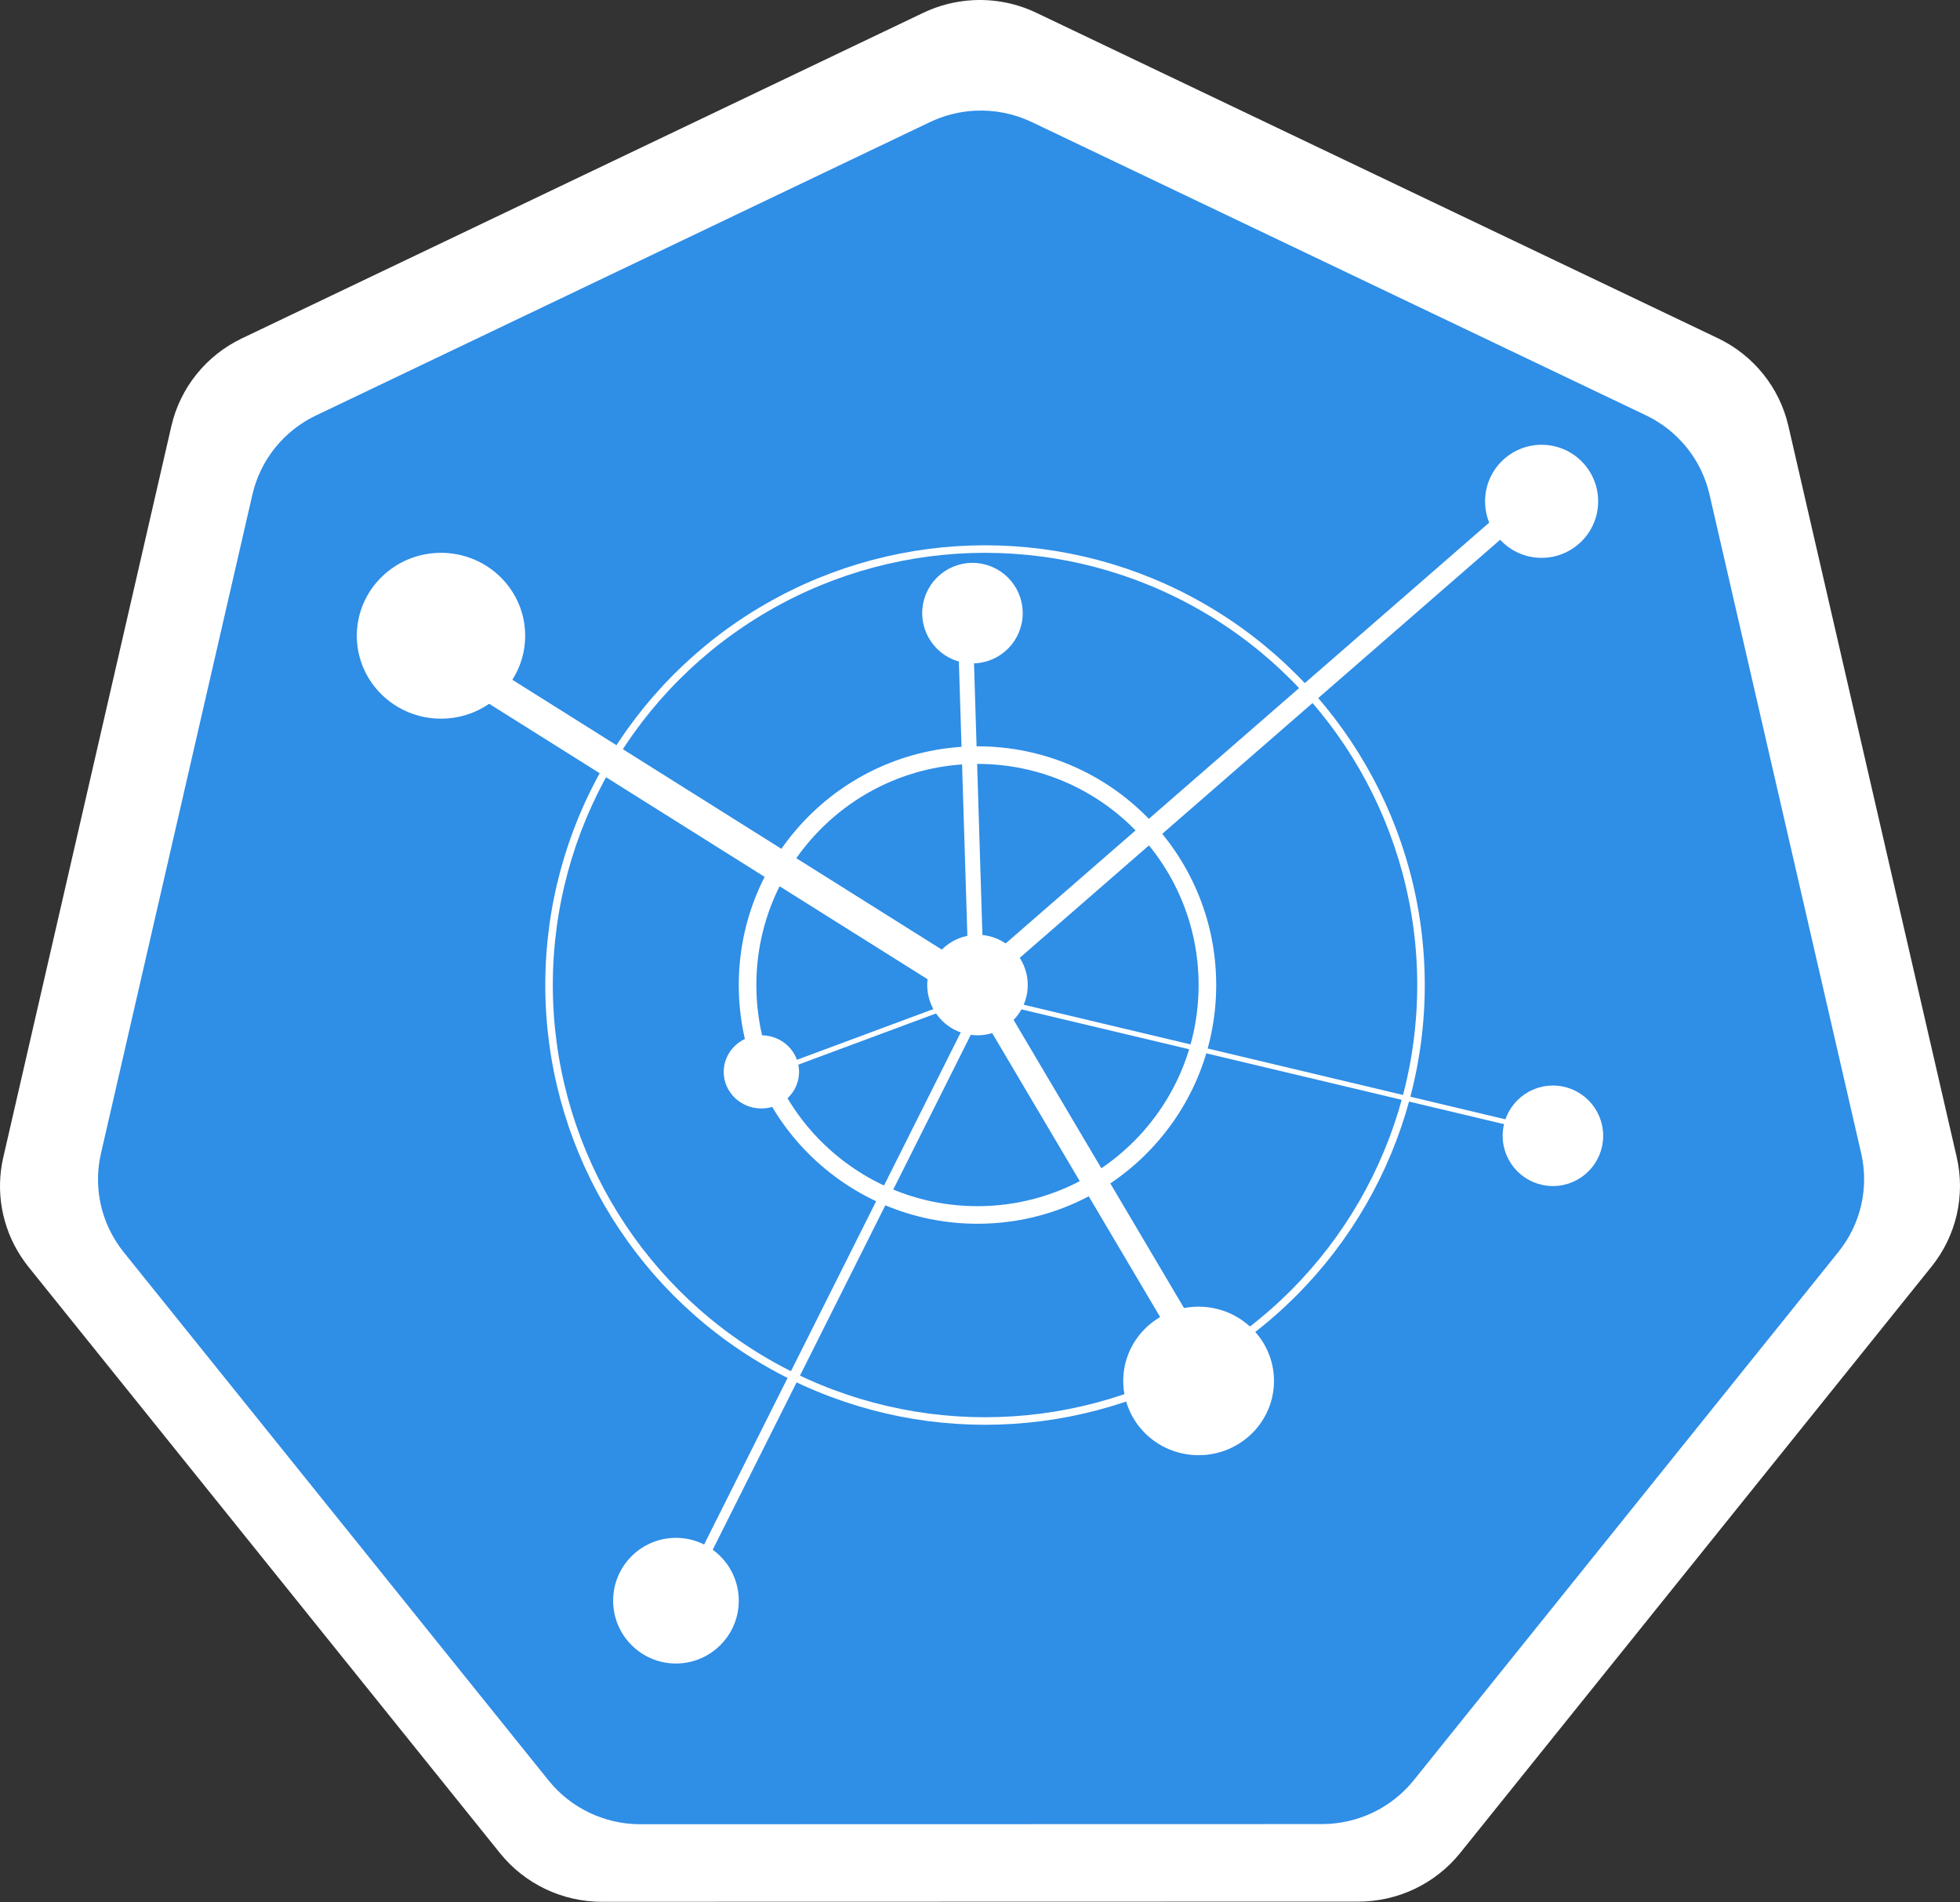 <svg width="780" height="757" viewBox="0 0 780 757" fill="none" xmlns="http://www.w3.org/2000/svg">
<rect x="0" y="0" width="780" height="757" fill="#333333" stroke="none"/>
<path d="M387.296 0.067C380.401 0.414 373.645 2.124 367.424 5.095L96.258 134.662C89.239 138.013 83.073 142.89 78.215 148.93C73.358 154.97 69.935 162.018 68.201 169.55L1.303 460.588C-0.242 467.294 -0.415 474.239 0.794 481.012C2.004 487.785 4.57 494.248 8.343 500.02C9.258 501.431 10.241 502.797 11.291 504.112L198.981 737.477C203.84 743.515 210.007 748.391 217.026 751.741C224.044 755.091 231.734 756.83 239.523 756.829L540.514 756.759C548.301 756.765 555.988 755.031 563.007 751.687C570.025 748.343 576.194 743.474 581.056 737.442L768.677 504.043C773.538 498.001 776.963 490.951 778.698 483.416C780.433 475.881 780.434 468.054 778.7 460.519L711.697 169.481C709.963 161.949 706.54 154.901 701.683 148.861C696.826 142.821 690.659 137.944 683.64 134.592L412.439 5.095C404.615 1.357 395.97 -0.372 387.296 0.067V0.067Z" fill="white"/>
<path d="M387.986 44.06C381.773 44.373 375.685 45.914 370.08 48.591L125.736 165.341C119.412 168.362 113.855 172.756 109.479 178.199C105.102 183.641 102.018 189.992 100.455 196.779L40.174 459.029C38.782 465.071 38.626 471.329 39.716 477.432C40.805 483.535 43.118 489.359 46.518 494.56C47.342 495.832 48.228 497.062 49.174 498.248L218.299 708.529C222.677 713.97 228.234 718.363 234.558 721.382C240.883 724.401 247.812 725.968 254.83 725.966L526.049 725.904C533.065 725.909 539.992 724.347 546.316 721.334C552.641 718.32 558.199 713.933 562.58 708.498L731.643 498.185C736.023 492.741 739.109 486.388 740.673 479.598C742.236 472.808 742.237 465.756 740.674 458.966L680.299 196.716C678.736 189.929 675.652 183.579 671.275 178.136C666.899 172.694 661.342 168.299 655.018 165.279L410.643 48.591C403.592 45.223 395.802 43.665 387.986 44.06V44.06Z" fill="#2F8EE6"/>
<circle cx="389" cy="392" r="18.5" fill="white" stroke="white" stroke-width="3"/>
<path d="M207.5 253C207.5 270.376 193.194 284.5 175.5 284.5C157.806 284.5 143.5 270.376 143.5 253C143.5 235.624 157.806 221.5 175.5 221.5C193.194 221.5 207.5 235.624 207.5 253Z" fill="white" stroke="white" stroke-width="3"/>
<path d="M316.5 426.559C316.5 433.729 310.498 439.618 303 439.618C295.502 439.618 289.5 433.729 289.5 426.559C289.5 419.389 295.502 413.5 303 413.5C310.498 413.5 316.5 419.389 316.5 426.559Z" fill="white" stroke="white" stroke-width="3"/>
<circle cx="613.5" cy="199.5" r="21" fill="white" stroke="white" stroke-width="3"/>
<circle cx="618" cy="452" r="18.5" fill="white" stroke="white" stroke-width="3"/>
<circle cx="387" cy="244" r="18.5" fill="white" stroke="white" stroke-width="3"/>
<circle cx="269" cy="637" r="23.5" fill="white" stroke="white" stroke-width="3"/>
<path d="M505.5 549.552C505.5 565.024 492.761 577.604 477 577.604C461.239 577.604 448.5 565.024 448.5 549.552C448.5 534.081 461.239 521.5 477 521.5C492.761 521.5 505.5 534.081 505.5 549.552Z" fill="white" stroke="white" stroke-width="3"/>
<line x1="387.922" y1="391.452" x2="611.374" y2="196.983" stroke="white" stroke-width="8"/>
<line x1="388.659" y1="394.563" x2="384.001" y2="244.093" stroke="white" stroke-width="6"/>
<line x1="391.231" y1="397.027" x2="618.231" y2="451.027" stroke="white" stroke-width="2"/>
<line x1="389.303" y1="391.924" x2="481.303" y2="547.454" stroke="white" stroke-width="10"/>
<line x1="390.896" y1="395.407" x2="303.348" y2="427.937" stroke="white" stroke-width="2"/>
<line x1="392.336" y1="395.366" x2="270.788" y2="637.896" stroke="white" stroke-width="4"/>
<line x1="395.967" y1="398.877" x2="172.542" y2="258.504" stroke="white" stroke-width="13"/>
<circle cx="389" cy="392" r="91.5" stroke="white" stroke-width="7"/>
<circle cx="392" cy="392" r="173.5" stroke="white" stroke-width="3"/>
</svg>
